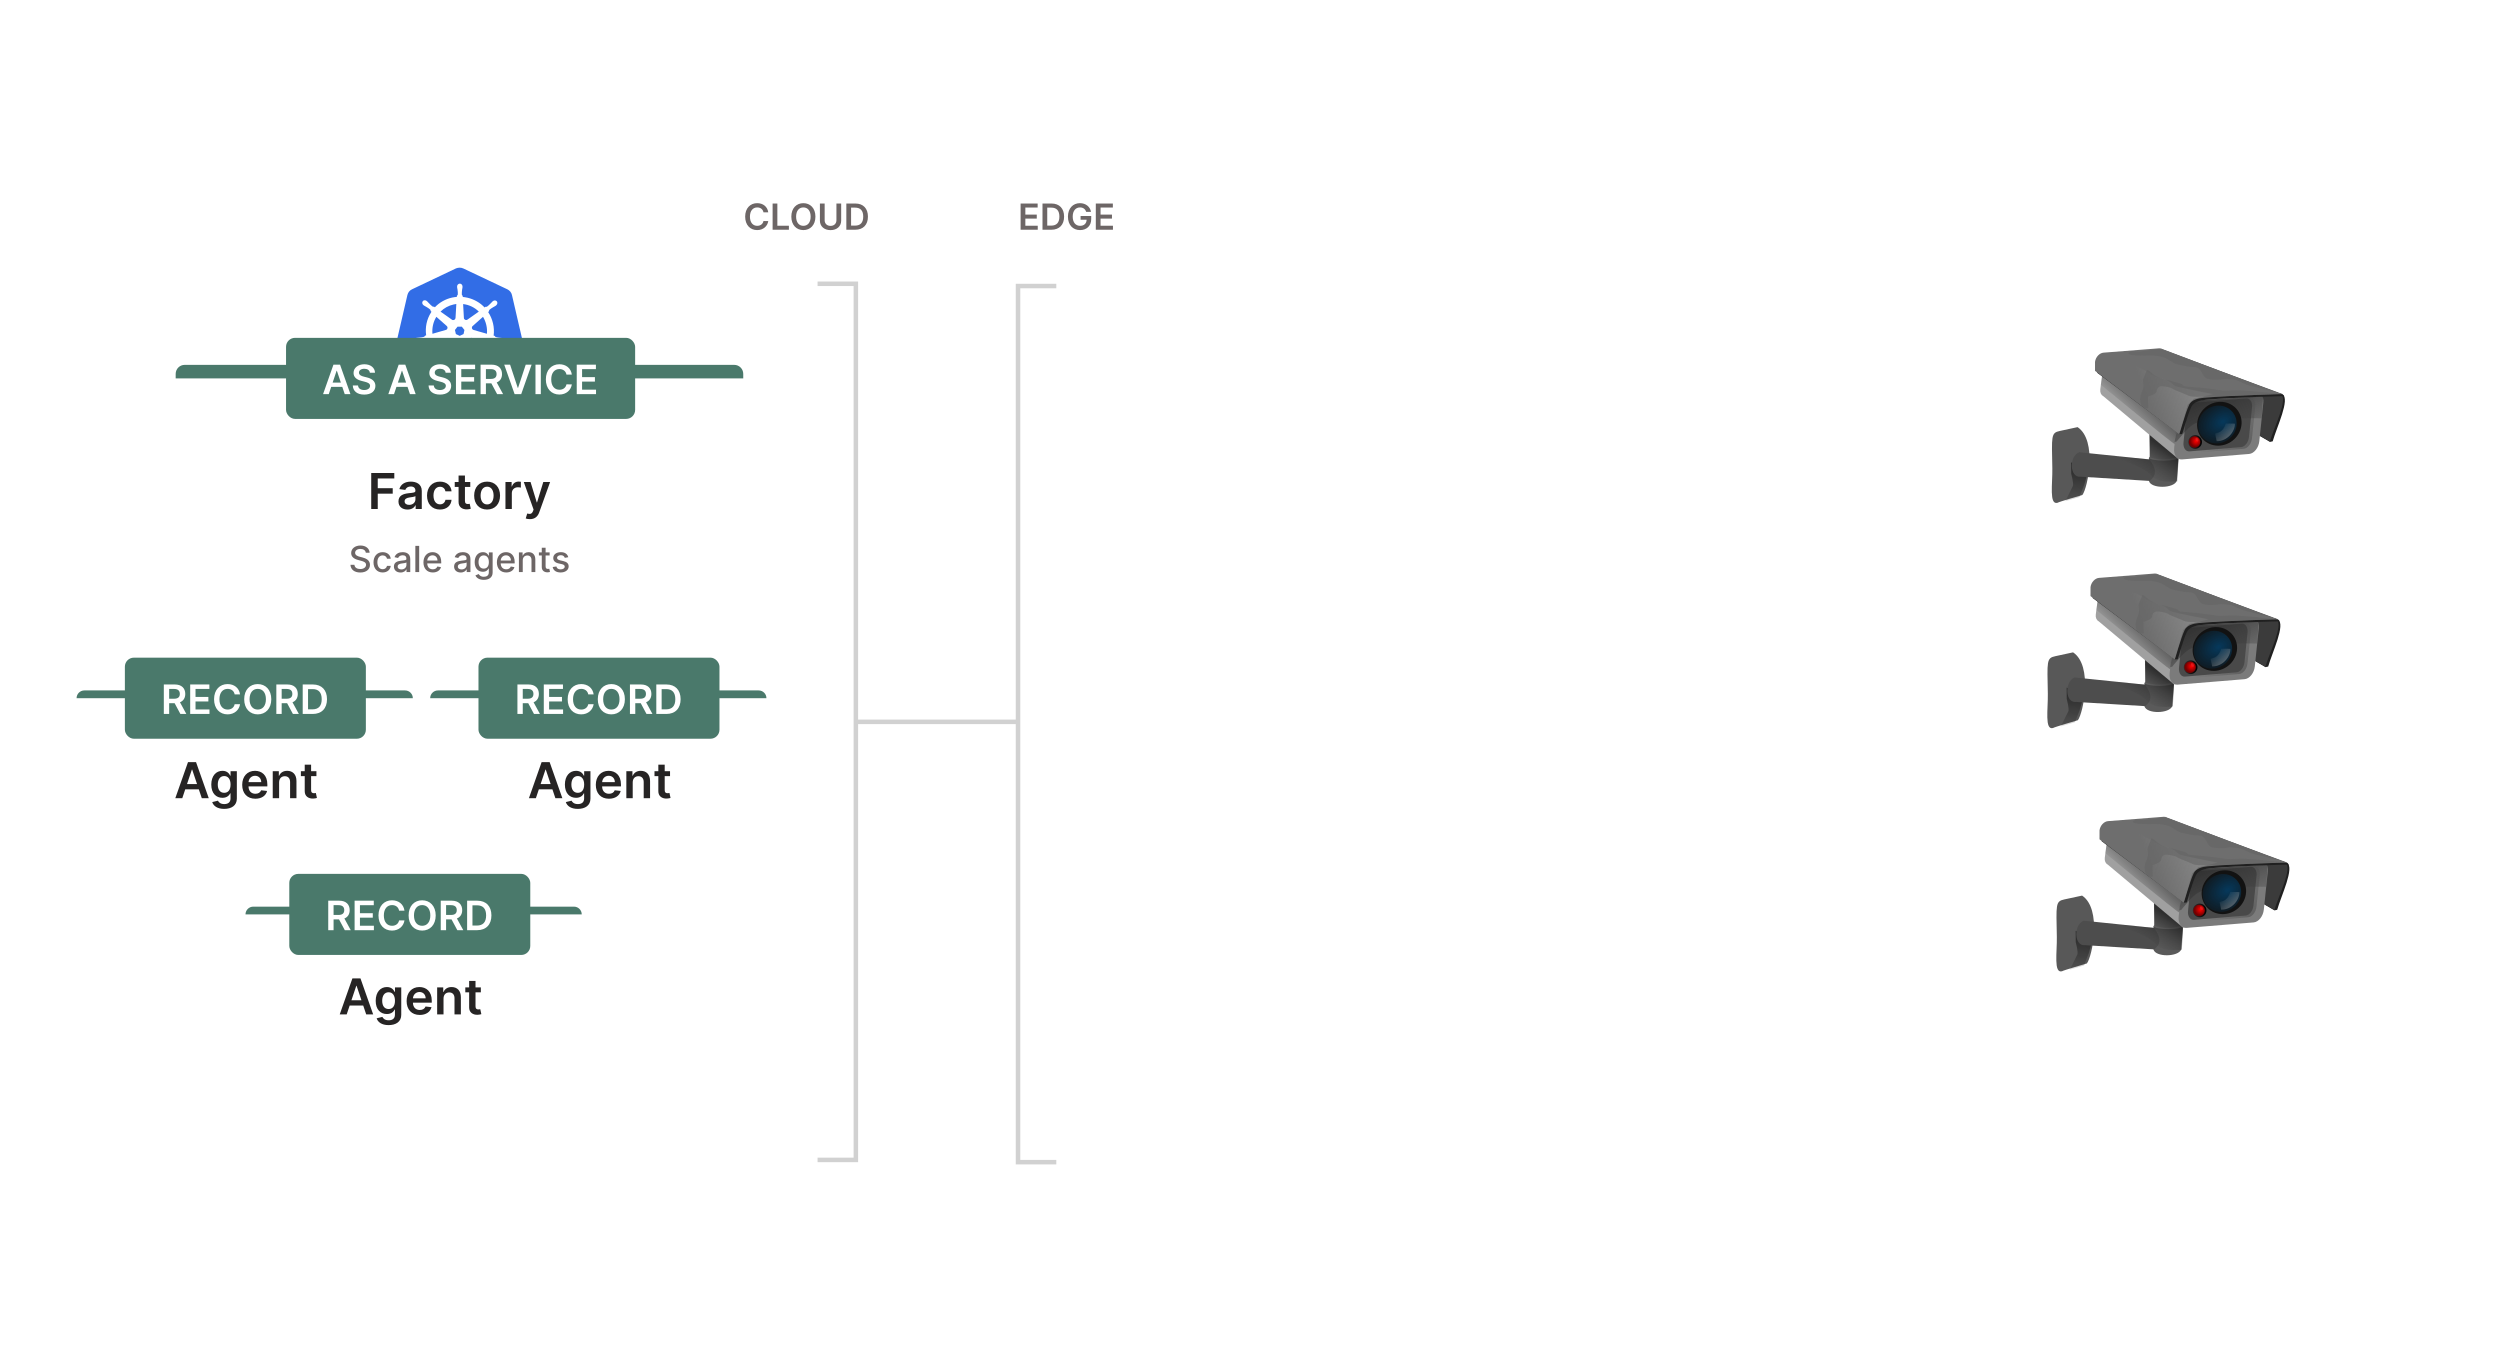 <svg width="1110" height="598" viewBox="0 0 1110 598" fill="none" xmlns="http://www.w3.org/2000/svg">
<path d="M363 515L380 515L380 320.5M363 126L380 126L380 320.5M380 320.5L452 320.5" stroke="#D1D1D1" stroke-width="2"/>
<path d="M469 516L452 516L452 321.5L452 127L469 127" stroke="#D1D1D1" stroke-width="2"/>
<path d="M341.108 94.29C340.75 91.704 338.761 90.204 336.182 90.204C333.142 90.204 330.852 92.421 330.852 96.182C330.852 99.938 333.114 102.159 336.182 102.159C338.949 102.159 340.784 100.369 341.108 98.148L338.983 98.136C338.716 99.5 337.602 100.267 336.21 100.267C334.324 100.267 332.972 98.852 332.972 96.182C332.972 93.557 334.312 92.097 336.216 92.097C337.631 92.097 338.739 92.898 338.983 94.29H341.108ZM343.038 102H350.271V100.233H345.146V90.364H343.038V102ZM362.045 96.182C362.045 92.421 359.75 90.204 356.699 90.204C353.642 90.204 351.352 92.421 351.352 96.182C351.352 99.938 353.642 102.159 356.699 102.159C359.75 102.159 362.045 99.943 362.045 96.182ZM359.926 96.182C359.926 98.829 358.597 100.267 356.699 100.267C354.807 100.267 353.472 98.829 353.472 96.182C353.472 93.534 354.807 92.097 356.699 92.097C358.597 92.097 359.926 93.534 359.926 96.182ZM371.374 90.364V97.79C371.374 99.25 370.357 100.295 368.76 100.295C367.158 100.295 366.146 99.25 366.146 97.79V90.364H364.038V97.966C364.038 100.466 365.913 102.176 368.76 102.176C371.595 102.176 373.482 100.466 373.482 97.966V90.364H371.374ZM379.716 102C383.261 102 385.364 99.807 385.364 96.171C385.364 92.546 383.261 90.364 379.795 90.364H375.773V102H379.716ZM377.881 100.176V92.188H379.676C382.04 92.188 383.273 93.506 383.273 96.171C383.273 98.847 382.04 100.176 379.614 100.176H377.881Z" fill="#6D6666"/>
<path d="M453.148 102H460.761V100.233H455.256V97.057H460.324V95.29H455.256V92.131H460.716V90.364H453.148V102ZM466.81 102C470.355 102 472.457 99.807 472.457 96.171C472.457 92.546 470.355 90.364 466.889 90.364H462.866V102H466.81ZM464.974 100.176V92.188H466.77C469.134 92.188 470.366 93.506 470.366 96.171C470.366 98.847 469.134 100.176 466.707 100.176H464.974ZM482.256 94.079H484.403C484.045 91.796 482.068 90.204 479.494 90.204C476.449 90.204 474.165 92.443 474.165 96.193C474.165 99.875 476.347 102.159 479.557 102.159C482.438 102.159 484.5 100.307 484.5 97.307V95.909H479.778V97.557H482.46C482.426 99.216 481.318 100.267 479.568 100.267C477.619 100.267 476.284 98.807 476.284 96.171C476.284 93.551 477.642 92.097 479.523 92.097C480.926 92.097 481.881 92.847 482.256 94.079ZM486.538 102H494.152V100.233H488.646V97.057H493.714V95.29H488.646V92.131H494.107V90.364H486.538V102Z" fill="#6D6666"/>
<path d="M193.239 174.053C191.845 174.053 190.529 173.437 189.639 172.322L176.09 155.587C175.2 154.471 174.852 153.048 175.2 151.663L180.039 130.773C180.348 129.388 181.277 128.272 182.555 127.656L202.142 118.346C202.761 118.039 203.458 117.885 204.155 117.885C204.852 117.885 205.548 118.039 206.168 118.346L225.755 127.618C227.032 128.234 227.961 129.349 228.271 130.734L233.11 151.624C233.419 153.009 233.11 154.433 232.219 155.548L218.671 172.283C217.781 173.36 216.465 174.014 215.071 174.014L193.239 174.053Z" fill="#326DE6"/>
<path d="M204.117 118.847C204.658 118.847 205.2 118.962 205.704 119.193L225.291 128.465C226.297 128.965 227.071 129.888 227.304 130.965L232.142 151.855C232.413 152.971 232.142 154.125 231.407 155.01L217.858 171.745C217.162 172.63 216.078 173.13 214.955 173.13H193.239C192.117 173.13 191.033 172.63 190.336 171.745L176.788 155.01C176.091 154.125 175.82 152.971 176.052 151.855L180.891 130.965C181.162 129.85 181.897 128.926 182.904 128.465L202.491 119.154C202.994 118.962 203.575 118.847 204.117 118.847ZM204.117 117.039C203.304 117.039 202.491 117.231 201.717 117.577L182.129 126.887C180.581 127.618 179.497 128.965 179.11 130.619L174.271 151.509C173.884 153.163 174.271 154.856 175.355 156.202L188.904 172.937C189.949 174.245 191.536 174.976 193.2 174.976H214.917C216.581 174.976 218.168 174.245 219.213 172.937L232.762 156.202C233.846 154.894 234.233 153.163 233.846 151.509L229.007 130.619C228.62 128.965 227.536 127.618 225.988 126.887L206.478 117.577C205.742 117.231 204.929 117.039 204.117 117.039Z" fill="white"/>
<path d="M223.742 150.201C223.704 150.201 223.704 150.201 223.742 150.201H223.704C223.665 150.201 223.626 150.201 223.626 150.162C223.549 150.162 223.471 150.124 223.394 150.124C223.123 150.085 222.891 150.047 222.658 150.047C222.542 150.047 222.426 150.047 222.271 150.008H222.233C221.42 149.931 220.762 149.854 220.142 149.662C219.871 149.547 219.794 149.393 219.717 149.239C219.717 149.2 219.678 149.2 219.678 149.162L219.175 149.008C219.407 147.238 219.329 145.392 218.904 143.584C218.478 141.775 217.742 140.083 216.736 138.544L217.123 138.198V138.121C217.123 137.928 217.162 137.736 217.317 137.544C217.781 137.12 218.362 136.774 219.058 136.351C219.175 136.274 219.291 136.236 219.407 136.159C219.639 136.043 219.833 135.928 220.065 135.774C220.104 135.735 220.181 135.697 220.258 135.62C220.297 135.582 220.336 135.582 220.336 135.543C220.878 135.081 220.994 134.312 220.607 133.812C220.413 133.543 220.065 133.389 219.717 133.389C219.407 133.389 219.136 133.504 218.865 133.696C218.826 133.735 218.826 133.735 218.788 133.773C218.71 133.812 218.671 133.889 218.594 133.927C218.4 134.12 218.246 134.274 218.091 134.466C218.013 134.543 217.936 134.658 217.82 134.735C217.278 135.312 216.775 135.774 216.271 136.12C216.155 136.197 216.039 136.236 215.923 136.236C215.846 136.236 215.768 136.236 215.691 136.197H215.613L215.149 136.505C214.646 135.966 214.104 135.505 213.562 135.043C211.239 133.235 208.413 132.119 205.471 131.85L205.433 131.35C205.394 131.311 205.394 131.311 205.355 131.273C205.239 131.157 205.084 131.042 205.046 130.773C205.007 130.157 205.084 129.465 205.162 128.695V128.657C205.162 128.541 205.2 128.387 205.239 128.272C205.278 128.041 205.317 127.81 205.355 127.541V127.31V127.195C205.355 126.502 204.813 125.925 204.155 125.925C203.846 125.925 203.536 126.079 203.304 126.31C203.071 126.541 202.955 126.849 202.955 127.195V127.272V127.503C202.955 127.772 202.994 128.003 203.071 128.234C203.11 128.349 203.11 128.464 203.149 128.618V128.657C203.226 129.426 203.342 130.119 203.265 130.734C203.226 131.004 203.071 131.119 202.955 131.234C202.917 131.273 202.917 131.273 202.878 131.311L202.839 131.811C202.142 131.888 201.446 131.965 200.749 132.119C197.768 132.773 195.136 134.274 193.084 136.428L192.697 136.159H192.62C192.542 136.159 192.465 136.197 192.388 136.197C192.271 136.197 192.155 136.159 192.039 136.082C191.536 135.735 191.033 135.235 190.491 134.658C190.413 134.581 190.336 134.466 190.22 134.389C190.065 134.197 189.91 134.043 189.717 133.85C189.678 133.812 189.6 133.773 189.523 133.696C189.484 133.658 189.446 133.658 189.446 133.62C189.213 133.427 188.904 133.312 188.594 133.312C188.246 133.312 187.897 133.466 187.704 133.735C187.317 134.235 187.433 135.005 187.975 135.466C188.013 135.466 188.013 135.505 188.052 135.505C188.129 135.543 188.168 135.62 188.246 135.659C188.478 135.812 188.671 135.928 188.904 136.043C189.02 136.082 189.136 136.159 189.252 136.236C189.949 136.659 190.529 137.005 190.994 137.428C191.188 137.621 191.188 137.813 191.188 138.005V138.082L191.575 138.428C191.497 138.544 191.42 138.621 191.381 138.736C189.446 141.775 188.71 145.353 189.213 148.893L188.71 149.047C188.71 149.085 188.671 149.085 188.671 149.123C188.594 149.277 188.478 149.431 188.246 149.547C187.665 149.739 186.968 149.816 186.155 149.893H186.117C186 149.893 185.846 149.893 185.729 149.931C185.497 149.931 185.265 149.97 184.994 150.008C184.917 150.008 184.839 150.047 184.762 150.047C184.723 150.047 184.684 150.047 184.646 150.085C183.949 150.239 183.523 150.893 183.639 151.509C183.755 152.047 184.258 152.394 184.878 152.394C184.994 152.394 185.071 152.394 185.188 152.355C185.226 152.355 185.265 152.355 185.265 152.317C185.342 152.317 185.42 152.278 185.497 152.278C185.768 152.201 185.962 152.124 186.194 152.009C186.31 151.97 186.426 151.893 186.542 151.855H186.581C187.317 151.586 187.975 151.355 188.594 151.278H188.671C188.904 151.278 189.058 151.393 189.175 151.47C189.213 151.47 189.213 151.509 189.252 151.509L189.794 151.432C190.723 154.279 192.504 156.818 194.865 158.664C195.407 159.088 195.949 159.434 196.529 159.78L196.297 160.28C196.297 160.319 196.336 160.319 196.336 160.357C196.413 160.511 196.491 160.703 196.413 160.973C196.181 161.55 195.833 162.127 195.407 162.781V162.819C195.329 162.935 195.252 163.012 195.175 163.127C195.02 163.319 194.904 163.512 194.749 163.743C194.71 163.781 194.671 163.858 194.633 163.935C194.633 163.973 194.594 164.012 194.594 164.012C194.284 164.666 194.517 165.397 195.097 165.666C195.252 165.743 195.407 165.782 195.562 165.782C196.026 165.782 196.491 165.474 196.723 165.051C196.723 165.012 196.762 164.974 196.762 164.974C196.8 164.897 196.839 164.82 196.878 164.781C196.994 164.512 197.033 164.32 197.11 164.089C197.149 163.973 197.188 163.858 197.226 163.743C197.497 162.973 197.691 162.358 198.039 161.819C198.194 161.588 198.388 161.55 198.542 161.473C198.581 161.473 198.581 161.473 198.62 161.434L198.891 160.934C200.594 161.588 202.452 161.934 204.31 161.934C205.433 161.934 206.594 161.819 207.678 161.55C208.375 161.396 209.033 161.203 209.691 160.973L209.923 161.396C209.962 161.396 209.962 161.396 210 161.434C210.194 161.473 210.349 161.55 210.504 161.781C210.813 162.319 211.046 162.973 211.317 163.704V163.743C211.355 163.858 211.394 163.973 211.433 164.089C211.51 164.32 211.549 164.55 211.665 164.781C211.704 164.858 211.742 164.897 211.781 164.974C211.781 165.012 211.82 165.051 211.82 165.051C212.052 165.512 212.517 165.782 212.981 165.782C213.136 165.782 213.291 165.743 213.446 165.666C213.717 165.512 213.949 165.281 214.026 164.974C214.104 164.666 214.104 164.32 213.949 164.012C213.949 163.973 213.91 163.973 213.91 163.935C213.871 163.858 213.833 163.781 213.794 163.743C213.678 163.512 213.523 163.319 213.368 163.127C213.291 163.012 213.213 162.935 213.136 162.819V162.781C212.71 162.127 212.323 161.55 212.129 160.973C212.052 160.703 212.129 160.549 212.168 160.357C212.168 160.319 212.207 160.319 212.207 160.28L212.013 159.819C214.065 158.626 215.807 156.933 217.123 154.856C217.82 153.779 218.362 152.586 218.749 151.393L219.213 151.47C219.252 151.47 219.252 151.432 219.291 151.432C219.446 151.355 219.562 151.239 219.794 151.239H219.871C220.491 151.316 221.149 151.547 221.884 151.816H221.923C222.039 151.855 222.155 151.932 222.271 151.97C222.504 152.086 222.697 152.163 222.968 152.24C223.046 152.24 223.123 152.278 223.2 152.278C223.239 152.278 223.278 152.278 223.317 152.317C223.433 152.355 223.51 152.355 223.626 152.355C224.207 152.355 224.71 151.97 224.865 151.47C224.865 151.009 224.439 150.393 223.742 150.201ZM205.82 148.316L204.117 149.123L202.413 148.316L201.988 146.507L203.149 145.046H205.046L206.207 146.507L205.82 148.316ZM215.923 144.315C216.233 145.623 216.31 146.931 216.194 148.2L210.271 146.507C209.729 146.354 209.42 145.815 209.536 145.276C209.575 145.122 209.652 144.969 209.768 144.853L214.452 140.66C215.11 141.737 215.613 142.968 215.923 144.315ZM212.594 138.352L207.523 141.929C207.097 142.199 206.517 142.122 206.168 141.699C206.052 141.583 206.013 141.429 205.975 141.275L205.626 135.005C208.297 135.312 210.736 136.505 212.594 138.352ZM201.368 135.197C201.794 135.12 202.181 135.043 202.607 134.966L202.258 141.121C202.22 141.66 201.794 142.122 201.213 142.122C201.058 142.122 200.865 142.083 200.749 142.006L195.6 138.352C197.188 136.774 199.162 135.697 201.368 135.197ZM193.742 140.66L198.349 144.738C198.775 145.084 198.813 145.738 198.465 146.161C198.349 146.315 198.194 146.43 198 146.469L192 148.2C191.768 145.584 192.349 142.93 193.742 140.66ZM192.697 151.086L198.852 150.047C199.355 150.008 199.82 150.355 199.936 150.855C199.975 151.086 199.975 151.278 199.897 151.47L197.536 157.126C195.368 155.741 193.626 153.625 192.697 151.086ZM206.826 158.741C205.936 158.934 205.046 159.049 204.117 159.049C202.762 159.049 201.446 158.818 200.207 158.434L203.265 152.932C203.575 152.586 204.078 152.432 204.504 152.663C204.697 152.778 204.852 152.932 204.968 153.086L207.949 158.434C207.6 158.549 207.213 158.626 206.826 158.741ZM214.375 153.394C213.407 154.933 212.129 156.164 210.658 157.126L208.22 151.316C208.104 150.855 208.297 150.355 208.762 150.124C208.917 150.047 209.11 150.008 209.304 150.008L215.497 151.047C215.265 151.893 214.878 152.663 214.375 153.394Z" fill="white"/>
<g filter="url(#filter0_dd_1066_14676)">
<rect x="78" y="162" width="252" height="120" rx="4" fill="white"/>
</g>
<path d="M78 166C78 163.791 79.791 162 82 162H326C328.209 162 330 163.791 330 166V168H78V166Z" fill="#4A796B"/>
<path d="M164.822 226H167.721V219.203H174.369V216.773H167.721V212.43H175.072V210H164.822V226ZM180.934 226.242C182.816 226.242 183.941 225.359 184.457 224.352H184.551V226H187.27V217.969C187.27 214.797 184.684 213.844 182.395 213.844C179.871 213.844 177.934 214.969 177.309 217.156L179.949 217.531C180.23 216.711 181.027 216.008 182.41 216.008C183.723 216.008 184.441 216.68 184.441 217.859V217.906C184.441 218.719 183.59 218.758 181.473 218.984C179.145 219.234 176.918 219.93 176.918 222.633C176.918 224.992 178.645 226.242 180.934 226.242ZM181.668 224.164C180.488 224.164 179.645 223.625 179.645 222.586C179.645 221.5 180.59 221.047 181.855 220.867C182.598 220.766 184.082 220.578 184.449 220.281V221.695C184.449 223.031 183.371 224.164 181.668 224.164ZM195.348 226.234C198.363 226.234 200.285 224.445 200.488 221.898H197.785C197.543 223.188 196.613 223.93 195.371 223.93C193.605 223.93 192.465 222.453 192.465 220C192.465 217.578 193.629 216.125 195.371 216.125C196.73 216.125 197.566 217 197.785 218.156H200.488C200.293 215.555 198.262 213.844 195.332 213.844C191.816 213.844 189.598 216.383 189.598 220.047C189.598 223.68 191.762 226.234 195.348 226.234ZM208.803 214H206.436V211.125H203.607V214H201.904V216.187H203.607V222.859C203.592 225.117 205.232 226.227 207.357 226.164C208.162 226.141 208.717 225.984 209.021 225.883L208.545 223.672C208.389 223.711 208.068 223.781 207.717 223.781C207.006 223.781 206.436 223.531 206.436 222.391V216.187H208.803V214ZM216.273 226.234C219.789 226.234 222.023 223.758 222.023 220.047C222.023 216.328 219.789 213.844 216.273 213.844C212.758 213.844 210.523 216.328 210.523 220.047C210.523 223.758 212.758 226.234 216.273 226.234ZM216.289 223.969C214.344 223.969 213.391 222.234 213.391 220.039C213.391 217.844 214.344 216.086 216.289 216.086C218.203 216.086 219.156 217.844 219.156 220.039C219.156 222.234 218.203 223.969 216.289 223.969ZM224.424 226H227.252V218.945C227.252 217.422 228.4 216.344 229.955 216.344C230.432 216.344 231.025 216.43 231.268 216.508V213.906C231.01 213.859 230.564 213.828 230.252 213.828C228.877 213.828 227.729 214.609 227.291 216H227.166V214H224.424V226ZM235.27 230.5C237.473 230.5 238.746 229.367 239.426 227.453L244.246 214.016L241.223 214L238.449 223.062H238.324L235.559 214H232.559L236.91 226.25L236.668 226.898C236.145 228.266 235.316 228.359 234.082 228L233.426 230.203C233.809 230.359 234.496 230.5 235.27 230.5Z" fill="#262424"/>
<path d="M162.414 245.42H164.107C164.056 243.557 162.408 242.205 160.045 242.205C157.71 242.205 155.92 243.54 155.92 245.545C155.92 247.165 157.079 248.114 158.948 248.619L160.323 248.994C161.567 249.324 162.528 249.733 162.528 250.767C162.528 251.903 161.442 252.653 159.948 252.653C158.596 252.653 157.471 252.051 157.369 250.784H155.607C155.721 252.892 157.352 254.193 159.96 254.193C162.692 254.193 164.266 252.756 164.266 250.784C164.266 248.688 162.397 247.875 160.92 247.511L159.783 247.216C158.874 246.983 157.664 246.557 157.67 245.443C157.67 244.455 158.573 243.722 160.005 243.722C161.34 243.722 162.289 244.347 162.414 245.42ZM169.904 254.176C171.967 254.176 173.302 252.938 173.489 251.239H171.836C171.62 252.182 170.887 252.739 169.915 252.739C168.478 252.739 167.552 251.54 167.552 249.636C167.552 247.767 168.495 246.591 169.915 246.591C170.995 246.591 171.654 247.273 171.836 248.091H173.489C173.308 246.33 171.87 245.159 169.887 245.159C167.427 245.159 165.836 247.011 165.836 249.676C165.836 252.307 167.37 254.176 169.904 254.176ZM177.846 254.193C179.289 254.193 180.102 253.46 180.425 252.807H180.494V254H182.153V248.205C182.153 245.665 180.153 245.159 178.766 245.159C177.187 245.159 175.732 245.795 175.164 247.386L176.761 247.75C177.011 247.131 177.647 246.534 178.789 246.534C179.886 246.534 180.448 247.108 180.448 248.097V248.136C180.448 248.756 179.812 248.744 178.244 248.926C176.59 249.119 174.897 249.551 174.897 251.534C174.897 253.25 176.187 254.193 177.846 254.193ZM178.215 252.83C177.255 252.83 176.562 252.398 176.562 251.557C176.562 250.648 177.369 250.324 178.352 250.193C178.903 250.119 180.21 249.972 180.454 249.727V250.852C180.454 251.886 179.63 252.83 178.215 252.83ZM186.114 242.364H184.415V254H186.114V242.364ZM192.161 254.176C194.065 254.176 195.411 253.239 195.798 251.818L194.19 251.528C193.883 252.352 193.144 252.773 192.178 252.773C190.724 252.773 189.746 251.83 189.701 250.148H195.906V249.545C195.906 246.392 194.019 245.159 192.042 245.159C189.61 245.159 188.008 247.011 188.008 249.693C188.008 252.403 189.587 254.176 192.161 254.176ZM189.707 248.875C189.775 247.636 190.673 246.562 192.053 246.562C193.371 246.562 194.235 247.54 194.241 248.875H189.707ZM204.565 254.193C206.008 254.193 206.82 253.46 207.144 252.807H207.212V254H208.871V248.205C208.871 245.665 206.871 245.159 205.485 245.159C203.906 245.159 202.451 245.795 201.883 247.386L203.479 247.75C203.729 247.131 204.366 246.534 205.508 246.534C206.604 246.534 207.167 247.108 207.167 248.097V248.136C207.167 248.756 206.531 248.744 204.962 248.926C203.309 249.119 201.616 249.551 201.616 251.534C201.616 253.25 202.906 254.193 204.565 254.193ZM204.934 252.83C203.974 252.83 203.281 252.398 203.281 251.557C203.281 250.648 204.087 250.324 205.07 250.193C205.621 250.119 206.928 249.972 207.173 249.727V250.852C207.173 251.886 206.349 252.83 204.934 252.83ZM214.793 257.455C217.015 257.455 218.731 256.438 218.731 254.193V245.273H217.066V246.688H216.941C216.64 246.148 216.038 245.159 214.413 245.159C212.305 245.159 210.754 246.824 210.754 249.602C210.754 252.386 212.339 253.869 214.401 253.869C216.004 253.869 216.623 252.966 216.93 252.409H217.038V254.125C217.038 255.494 216.1 256.085 214.81 256.085C213.396 256.085 212.844 255.375 212.543 254.875L211.083 255.477C211.543 256.545 212.708 257.455 214.793 257.455ZM214.776 252.46C213.259 252.46 212.469 251.295 212.469 249.58C212.469 247.903 213.242 246.602 214.776 246.602C216.259 246.602 217.055 247.812 217.055 249.58C217.055 251.381 216.242 252.46 214.776 252.46ZM224.771 254.176C226.674 254.176 228.021 253.239 228.407 251.818L226.799 251.528C226.492 252.352 225.754 252.773 224.788 252.773C223.333 252.773 222.356 251.83 222.31 250.148H228.515V249.545C228.515 246.392 226.629 245.159 224.651 245.159C222.219 245.159 220.617 247.011 220.617 249.693C220.617 252.403 222.197 254.176 224.771 254.176ZM222.316 248.875C222.384 247.636 223.282 246.562 224.663 246.562C225.981 246.562 226.844 247.54 226.85 248.875H222.316ZM232.099 248.818C232.099 247.426 232.951 246.631 234.133 246.631C235.286 246.631 235.985 247.386 235.985 248.653V254H237.684V248.449C237.684 246.29 236.496 245.159 234.712 245.159C233.4 245.159 232.542 245.767 232.138 246.693H232.031V245.273H230.4V254H232.099V248.818ZM244.036 245.273H242.246V243.182H240.548V245.273H239.269V246.636H240.548V251.79C240.542 253.375 241.752 254.142 243.093 254.114C243.633 254.108 243.996 254.006 244.195 253.932L243.888 252.528C243.775 252.551 243.565 252.602 243.292 252.602C242.741 252.602 242.246 252.42 242.246 251.438V246.636H244.036V245.273ZM252.315 247.403C251.962 246.045 250.9 245.159 249.013 245.159C247.042 245.159 245.644 246.199 245.644 247.744C245.644 248.983 246.394 249.807 248.031 250.17L249.508 250.494C250.349 250.682 250.741 251.057 250.741 251.602C250.741 252.278 250.019 252.807 248.906 252.807C247.888 252.807 247.235 252.369 247.031 251.511L245.388 251.761C245.673 253.307 246.957 254.176 248.917 254.176C251.025 254.176 252.485 253.057 252.485 251.477C252.485 250.244 251.701 249.483 250.099 249.114L248.712 248.795C247.752 248.568 247.337 248.244 247.343 247.653C247.337 246.983 248.065 246.506 249.031 246.506C250.087 246.506 250.576 247.091 250.775 247.676L252.315 247.403Z" fill="#6D6666"/>
<rect x="127" y="150" width="155" height="36" rx="4" fill="#4A796B"/>
<path d="M145.972 175L147.053 171.772H151.974L153.061 175H155.592L150.977 161.909H148.05L143.441 175H145.972ZM147.692 169.867L149.462 164.594H149.565L151.335 169.867H147.692ZM164.22 165.508H166.502C166.457 163.296 164.572 161.73 161.785 161.73C159.036 161.73 156.971 163.277 156.978 165.591C156.978 167.47 158.314 168.55 160.468 169.107L161.957 169.49C163.37 169.848 164.303 170.289 164.309 171.305C164.303 172.424 163.242 173.172 161.695 173.172C160.212 173.172 159.062 172.507 158.966 171.133H156.633C156.729 173.734 158.665 175.198 161.714 175.198C164.853 175.198 166.675 173.632 166.681 171.325C166.675 169.055 164.802 168.02 162.833 167.553L161.606 167.246C160.532 166.991 159.368 166.537 159.381 165.444C159.388 164.46 160.27 163.737 161.753 163.737C163.165 163.737 164.099 164.396 164.22 165.508ZM174.941 175L176.021 171.772H180.943L182.03 175H184.561L179.946 161.909H177.018L172.41 175H174.941ZM176.661 169.867L178.431 164.594H178.533L180.304 169.867H176.661ZM197.865 165.508H200.146C200.102 163.296 198.216 161.73 195.429 161.73C192.681 161.73 190.616 163.277 190.622 165.591C190.622 167.47 191.958 168.55 194.112 169.107L195.602 169.49C197.014 169.848 197.948 170.289 197.954 171.305C197.948 172.424 196.887 173.172 195.34 173.172C193.857 173.172 192.706 172.507 192.61 171.133H190.277C190.373 173.734 192.31 175.198 195.359 175.198C198.497 175.198 200.319 173.632 200.325 171.325C200.319 169.055 198.446 168.02 196.477 167.553L195.25 167.246C194.176 166.991 193.013 166.537 193.026 165.444C193.032 164.46 193.914 163.737 195.397 163.737C196.81 163.737 197.743 164.396 197.865 165.508ZM202.44 175H211.005V173.012H204.811V169.439H210.513V167.451H204.811V163.897H210.954V161.909H202.44V175ZM213.373 175H215.745V170.206H218.161L220.73 175H223.377L220.545 169.81C222.086 169.19 222.897 167.873 222.897 166.096C222.897 163.597 221.287 161.909 218.282 161.909H213.373V175ZM215.745 168.237V163.891H217.918C219.689 163.891 220.481 164.702 220.481 166.096C220.481 167.489 219.689 168.237 217.931 168.237H215.745ZM226.48 161.909H223.879L228.487 175H231.415L236.03 161.909H233.422L230.021 172.213H229.887L226.48 161.909ZM240.126 161.909H237.754V175H240.126V161.909ZM253.899 166.326C253.496 163.418 251.259 161.73 248.357 161.73C244.937 161.73 242.361 164.223 242.361 168.455C242.361 172.68 244.905 175.179 248.357 175.179C251.47 175.179 253.534 173.165 253.899 170.666L251.508 170.653C251.208 172.188 249.955 173.05 248.389 173.05C246.267 173.05 244.745 171.459 244.745 168.455C244.745 165.501 246.254 163.859 248.395 163.859C249.987 163.859 251.233 164.76 251.508 166.326H253.899ZM256.07 175H264.636V173.012H258.442V169.439H264.144V167.451H258.442V163.897H264.585V161.909H256.07V175Z" fill="white"/>
<path d="M922.444 189.643L914.601 191.336C910.58 192.167 910.959 193.512 911.236 208.002C911.366 214.83 909.746 224.273 913.531 223.244C913.888 222.887 924.583 219.768 924.583 219.768C926.942 216.69 931.338 195.566 922.444 189.643Z" fill="#585858"/>
<path d="M967.23 203.124L966.517 213.462C965.274 216.953 955.033 217.084 954.128 213.551C954.228 210.105 954.236 206.659 954.218 203.213L967.23 203.124Z" fill="#5A5A5A"/>
<path d="M919.622 205.293V210.311C919.622 210.311 920.803 214.739 920.36 215.773C919.917 216.806 916.965 222.562 916.965 222.562L923.312 220.643L925.378 215.33L927.149 209.278L919.622 205.293Z" fill="url(#paint0_linear_1066_14676)"/>
<path d="M923.781 211.657L954.44 213.529C957.337 211.389 957.804 208.387 954.351 203.992L923.157 200.784C918.568 202.537 918.811 212.222 923.781 211.657Z" fill="#4D4D4D"/>
<path d="M960.768 204.527C957.175 204.527 954.262 203.948 954.262 203.235C954.262 202.521 957.175 201.942 960.768 201.942C964.361 201.942 967.274 202.521 967.274 203.235C967.274 203.948 964.361 204.527 960.768 204.527Z" fill="#818181"/>
<path d="M966.918 202.656L966.74 190.089L954.44 180.73L954.53 203.101C957.168 203.758 961.943 204.928 966.918 202.656H966.918Z" fill="#737373"/>
<path d="M1013.41 175.027C1016.93 177.26 1010.87 189.58 1009.08 195.943L1007.87 196.215L953.936 164.579L958.007 158.602L1013.41 175.027Z" fill="#202020"/>
<path opacity="0.668" d="M931.562 201.672C944.151 204.185 953.024 207.96 956.082 212.133C959.567 214.237 962.819 213.907 966.742 213.732L967.275 203.538L965.01 194.809L954.219 186.351C954.219 186.351 954.6 202.472 954.4 202.805C953.917 203.279 954.047 203.903 954.047 203.903C951.575 203.79 937.085 202.224 931.562 201.672H931.562Z" fill="url(#paint1_linear_1066_14676)"/>
<path d="M1012.73 174.939C1016.02 177.437 1009.64 189.649 1007.84 196.012L952.704 164.648L959.66 154.974L1012.73 174.939Z" fill="#3B3B3B"/>
<path d="M959.702 156.507C960.155 156.498 960.57 156.611 960.917 156.82C960.919 156.821 960.92 156.824 960.922 156.825C961.865 157.222 1002.91 174.523 1003.53 174.488L967.311 203.914L933.804 175.85C933.802 175.849 933.801 175.847 933.799 175.846C932.879 175.365 932.349 174.237 932.526 172.865L933.941 161.931C934.188 160.018 935.707 158.377 937.351 158.248L959.553 156.515C959.604 156.511 959.652 156.508 959.702 156.507Z" fill="#A0A0A0"/>
<path d="M971.64 176.288L1001.48 173.856C1003.68 173.676 1005.22 175.931 1004.91 178.892L1003.14 195.872C1002.83 198.833 1000.8 201.378 998.594 201.558L968.753 203.99C966.55 204.17 965.015 201.915 965.323 198.955L967.093 181.974C967.401 179.014 969.437 176.468 971.64 176.288Z" fill="#7B7B7B"/>
<path d="M974.082 178.578L998.515 176.587C1000.32 176.439 1001.58 178.285 1001.32 180.71L999.875 194.612C999.622 197.037 997.955 199.121 996.151 199.268L971.719 201.259C969.915 201.406 968.658 199.56 968.91 197.136L970.359 183.234C970.612 180.809 972.279 178.725 974.082 178.578Z" fill="url(#paint2_linear_1066_14676)"/>
<path d="M974.33 178.769L997.274 176.869C998.968 176.728 1000.15 178.49 999.912 180.803L998.551 194.069C998.314 196.382 996.749 198.371 995.055 198.511L972.111 200.412C970.417 200.552 969.236 198.791 969.474 196.477L970.834 183.211C971.071 180.898 972.637 178.909 974.33 178.769Z" fill="#494949"/>
<path d="M1004.19 185.748C1004.19 185.748 986.24 185.247 977.534 187.075C976.186 187.358 974.85 187.833 973.671 188.546C971.033 190.143 966.475 196.009 966.475 196.009L965.509 196.275L969.007 178.152L1004.85 175.887L1004.19 185.748Z" fill="url(#paint3_linear_1066_14676)"/>
<path d="M959.776 155.515C960.279 155.505 960.74 155.63 961.126 155.863C961.126 155.865 961.126 155.866 961.135 155.868C962.071 156.263 1003.57 171.639 1012.82 174.957C1013.93 175.354 1014.12 175.884 1014.2 175.879C1014.2 175.879 992.163 176.35 979.242 177.514C976.948 177.721 974.008 178.432 973.014 180.511C971.041 184.638 969.061 192.86 968.815 192.715L967.598 192.766L931.159 165.529L931.169 161.539C931.443 159.415 933.131 157.592 934.956 157.449L959.615 155.525C959.673 155.52 959.725 155.516 959.781 155.515L959.776 155.515Z" fill="#202020"/>
<g filter="url(#filter1_f_1066_14676)">
<path d="M965.543 197.141C964.543 196.942 932.761 170.823 932.761 170.823L933.96 163.827L967.675 181.417L965.543 197.141Z" fill="url(#paint4_linear_1066_14676)"/>
</g>
<path d="M958.8 154.642C959.304 154.632 959.764 154.758 960.15 154.99C960.15 154.992 960.15 154.994 960.16 154.996C961.207 155.438 1012.91 175.024 1013.6 174.986C1013.6 174.986 991.187 175.477 978.266 176.641C975.972 176.848 973.032 177.56 972.038 179.638C970.065 183.766 967.761 192.965 967.514 192.82L930.184 164.656L930.193 160.667C930.467 158.542 932.155 156.719 933.981 156.577L958.64 154.652C958.697 154.648 958.749 154.644 958.805 154.643L958.8 154.642Z" fill="#6E6E6E"/>
<path d="M984.865 197.874C979.419 197.874 975.243 193.519 975.537 188.146C975.831 182.774 980.485 178.418 985.931 178.418C991.377 178.418 995.554 182.774 995.259 188.146C994.965 193.519 990.311 197.874 984.865 197.874Z" fill="#121212"/>
<path opacity="0.668" d="M984.071 196.895C979.36 196.895 975.747 193.127 976.002 188.48C976.256 183.832 980.282 180.064 984.993 180.064C989.705 180.064 993.317 183.832 993.063 188.48C992.808 193.127 988.782 196.895 984.071 196.895Z" fill="url(#paint5_radial_1066_14676)"/>
<path d="M974.632 199.283C972.951 199.283 971.588 197.92 971.588 196.239C971.588 194.558 972.951 193.195 974.632 193.195C976.313 193.195 977.676 194.558 977.676 196.239C977.676 197.92 976.313 199.283 974.632 199.283Z" fill="url(#paint6_linear_1066_14676)"/>
<path d="M974.399 198.783C972.994 198.783 971.854 197.644 971.854 196.239C971.854 194.834 972.994 193.695 974.399 193.695C975.804 193.695 976.943 194.834 976.943 196.239C976.943 197.644 975.804 198.783 974.399 198.783Z" fill="url(#paint7_radial_1066_14676)"/>
<path d="M975.902 195.998C975.619 196.153 975.197 195.925 974.959 195.489C974.72 195.053 974.756 194.574 975.038 194.42C975.321 194.265 975.743 194.493 975.982 194.929C976.22 195.365 976.184 195.844 975.902 195.998Z" fill="#FF3636" fill-opacity="0.429"/>
<path opacity="0.668" d="M984.199 195.885L983.492 192.492C985.227 192.005 986.999 191.771 988.251 188.064C988.251 188.064 992.35 187.969 992.302 188.158C992.365 191.67 988.867 195.977 984.199 195.885Z" fill="url(#paint8_linear_1066_14676)"/>
<path d="M982.584 174.988C982.584 174.988 967.346 172.066 965.885 171.44C964.424 170.814 964.149 169.172 960.101 168.151C956.023 167.122 952.949 164.811 952.949 164.811L947.098 161.838L937.287 156.411L932.487 157.246C932.487 157.246 930.399 158.081 930.399 159.124C930.399 160.168 929.773 164.134 929.773 164.134L967.555 192.731L971.312 179.789L974.026 177.076L982.584 174.988Z" fill="url(#paint9_linear_1066_14676)"/>
<path d="M1012.91 174.739L959.917 155.109L958.305 154.914L949.584 156.142L946.78 155.847C946.78 155.847 943.385 156.732 945.894 157.47C948.404 158.208 955.489 157.765 956.817 157.913C958.145 158.061 960.802 158.503 961.983 159.241C963.164 159.979 964.64 160.865 965.378 161.308C966.116 161.751 969.658 162.489 971.577 162.784C973.496 163.079 975.415 162.636 976.596 163.965C977.776 165.293 978.367 167.507 979.843 168.097C981.319 168.688 984.418 168.688 985.894 168.54C987.37 168.393 988.108 168.097 988.699 168.245C989.289 168.393 991.503 168.393 992.684 168.688C993.865 168.983 996.226 170.607 999.916 171.492C1003.61 172.378 1012.91 174.739 1012.91 174.739Z" fill="#656565" fill-opacity="0.579"/>
<path d="M984.271 176.068H978.219C978.219 176.068 973.348 176.511 971.577 175.625C969.806 174.74 965.082 173.116 964.492 172.526C963.902 171.935 960.064 171.345 959.326 171.493C958.588 171.64 957.702 172.231 957.555 173.707C957.407 175.183 953.717 176.068 953.717 176.068C953.717 176.068 953.717 180.201 953.865 180.939C954.012 181.677 950.913 181.677 950.322 178.577C949.732 175.478 951.503 173.411 951.651 172.083C951.798 170.755 951.503 169.721 951.503 168.836C951.503 167.95 952.979 165.293 953.127 164.408C953.274 163.522 955.341 165.588 956.226 166.326C957.112 167.064 959.916 168.245 961.54 168.54C963.164 168.836 964.344 169.279 967.592 170.164C970.839 171.05 967.444 171.493 972.905 171.788C978.367 172.083 985.451 173.264 986.927 173.411C988.403 173.559 989.879 173.264 993.569 173.264C997.259 173.264 1013.05 174.887 1013.05 174.887L984.271 176.068Z" fill="#656565" fill-opacity="0.579"/>
<path d="M924.444 397.643L916.601 399.336C912.58 400.167 912.959 401.512 913.236 416.002C913.366 422.83 911.746 432.273 915.531 431.244C915.888 430.887 926.583 427.768 926.583 427.768C928.942 424.69 933.338 403.566 924.444 397.643Z" fill="#585858"/>
<path d="M969.23 411.124L968.517 421.462C967.274 424.953 957.033 425.084 956.128 421.551C956.228 418.105 956.236 414.659 956.218 411.213L969.23 411.124Z" fill="#5A5A5A"/>
<path d="M921.622 413.293V418.311C921.622 418.311 922.803 422.739 922.36 423.773C921.917 424.806 918.965 430.562 918.965 430.562L925.312 428.643L927.378 423.33L929.149 417.278L921.622 413.293Z" fill="url(#paint10_linear_1066_14676)"/>
<path d="M925.781 419.657L956.44 421.529C959.337 419.389 959.804 416.387 956.351 411.992L925.157 408.784C920.568 410.537 920.811 420.222 925.781 419.657Z" fill="#4D4D4D"/>
<path d="M962.768 412.527C959.175 412.527 956.262 411.948 956.262 411.235C956.262 410.521 959.175 409.942 962.768 409.942C966.361 409.942 969.274 410.521 969.274 411.235C969.274 411.948 966.361 412.527 962.768 412.527Z" fill="#818181"/>
<path d="M968.918 410.656L968.74 398.089L956.44 388.73L956.53 411.101C959.168 411.758 963.943 412.928 968.918 410.656H968.918Z" fill="#737373"/>
<path d="M1015.41 383.027C1018.93 385.26 1012.87 397.58 1011.08 403.943L1009.87 404.215L955.936 372.579L960.007 366.602L1015.41 383.027Z" fill="#202020"/>
<path opacity="0.668" d="M933.562 409.672C946.151 412.185 955.024 415.96 958.082 420.133C961.567 422.237 964.819 421.907 968.742 421.732L969.275 411.538L967.01 402.809L956.219 394.351C956.219 394.351 956.6 410.472 956.4 410.805C955.917 411.279 956.047 411.903 956.047 411.903C953.575 411.79 939.085 410.224 933.562 409.672H933.562Z" fill="url(#paint11_linear_1066_14676)"/>
<path d="M1014.73 382.939C1018.02 385.437 1011.64 397.649 1009.84 404.012L954.704 372.648L961.66 362.974L1014.73 382.939Z" fill="#3B3B3B"/>
<path d="M961.702 364.507C962.155 364.498 962.57 364.611 962.917 364.82C962.919 364.821 962.92 364.824 962.922 364.825C963.865 365.222 1004.91 382.523 1005.53 382.488L969.311 411.914L935.804 383.85C935.802 383.849 935.801 383.847 935.799 383.846C934.879 383.365 934.349 382.237 934.526 380.865L935.941 369.931C936.188 368.018 937.707 366.377 939.351 366.248L961.553 364.515C961.604 364.511 961.652 364.508 961.702 364.507Z" fill="#A0A0A0"/>
<path d="M973.64 384.288L1003.48 381.856C1005.68 381.676 1007.22 383.931 1006.91 386.892L1005.14 403.872C1004.83 406.833 1002.8 409.378 1000.59 409.558L970.753 411.99C968.55 412.17 967.015 409.915 967.323 406.955L969.093 389.974C969.401 387.014 971.437 384.468 973.64 384.288Z" fill="#7B7B7B"/>
<path d="M976.082 386.578L1000.51 384.587C1002.32 384.439 1003.58 386.285 1003.32 388.71L1001.87 402.612C1001.62 405.037 999.955 407.121 998.151 407.268L973.719 409.259C971.915 409.406 970.658 407.56 970.91 405.136L972.359 391.234C972.612 388.809 974.279 386.725 976.082 386.578Z" fill="url(#paint12_linear_1066_14676)"/>
<path d="M976.33 386.769L999.274 384.869C1000.97 384.728 1002.15 386.49 1001.91 388.803L1000.55 402.069C1000.31 404.382 998.749 406.371 997.055 406.511L974.111 408.412C972.417 408.552 971.236 406.791 971.474 404.477L972.834 391.211C973.071 388.898 974.637 386.909 976.33 386.769Z" fill="#494949"/>
<path d="M1006.19 393.748C1006.19 393.748 988.24 393.247 979.534 395.075C978.186 395.358 976.85 395.833 975.671 396.546C973.033 398.143 968.475 404.009 968.475 404.009L967.509 404.275L971.007 386.152L1006.85 383.887L1006.19 393.748Z" fill="url(#paint13_linear_1066_14676)"/>
<path d="M961.776 363.515C962.279 363.505 962.74 363.63 963.126 363.863C963.126 363.865 963.126 363.866 963.135 363.868C964.071 364.263 1005.57 379.639 1014.82 382.957C1015.93 383.354 1016.12 383.884 1016.2 383.879C1016.2 383.879 994.163 384.35 981.242 385.514C978.948 385.721 976.008 386.432 975.014 388.511C973.041 392.638 971.061 400.86 970.815 400.715L969.598 400.766L933.159 373.529L933.169 369.539C933.443 367.415 935.131 365.592 936.956 365.449L961.615 363.525C961.673 363.52 961.725 363.516 961.781 363.515L961.776 363.515Z" fill="#202020"/>
<g filter="url(#filter2_f_1066_14676)">
<path d="M967.543 405.141C966.543 404.942 934.761 378.823 934.761 378.823L935.96 371.827L969.675 389.417L967.543 405.141Z" fill="url(#paint14_linear_1066_14676)"/>
</g>
<path d="M960.8 362.642C961.304 362.632 961.764 362.758 962.15 362.99C962.15 362.992 962.15 362.994 962.16 362.996C963.207 363.438 1014.91 383.024 1015.6 382.986C1015.6 382.986 993.187 383.477 980.266 384.641C977.972 384.848 975.032 385.56 974.038 387.638C972.065 391.766 969.761 400.965 969.514 400.82L932.184 372.656L932.193 368.667C932.467 366.542 934.155 364.719 935.981 364.577L960.64 362.652C960.697 362.648 960.749 362.644 960.805 362.643L960.8 362.642Z" fill="#6E6E6E"/>
<path d="M986.865 405.874C981.419 405.874 977.243 401.519 977.537 396.146C977.831 390.774 982.485 386.418 987.931 386.418C993.377 386.418 997.554 390.774 997.259 396.146C996.965 401.519 992.311 405.874 986.865 405.874Z" fill="#121212"/>
<path opacity="0.668" d="M986.071 404.895C981.36 404.895 977.747 401.127 978.002 396.48C978.256 391.832 982.282 388.064 986.993 388.064C991.705 388.064 995.317 391.832 995.063 396.48C994.808 401.127 990.782 404.895 986.071 404.895Z" fill="url(#paint15_radial_1066_14676)"/>
<path d="M976.632 407.283C974.951 407.283 973.588 405.92 973.588 404.239C973.588 402.558 974.951 401.195 976.632 401.195C978.313 401.195 979.676 402.558 979.676 404.239C979.676 405.92 978.313 407.283 976.632 407.283Z" fill="url(#paint16_linear_1066_14676)"/>
<path d="M976.399 406.783C974.994 406.783 973.854 405.644 973.854 404.239C973.854 402.834 974.994 401.695 976.399 401.695C977.804 401.695 978.943 402.834 978.943 404.239C978.943 405.644 977.804 406.783 976.399 406.783Z" fill="url(#paint17_radial_1066_14676)"/>
<path d="M977.902 403.998C977.619 404.153 977.197 403.925 976.959 403.489C976.72 403.053 976.756 402.574 977.038 402.42C977.321 402.265 977.743 402.493 977.982 402.929C978.22 403.365 978.184 403.844 977.902 403.998Z" fill="#FF3636" fill-opacity="0.429"/>
<path opacity="0.668" d="M986.199 403.885L985.492 400.492C987.227 400.005 988.999 399.771 990.251 396.064C990.251 396.064 994.35 395.969 994.302 396.158C994.365 399.67 990.867 403.977 986.199 403.885Z" fill="url(#paint18_linear_1066_14676)"/>
<path d="M984.584 382.988C984.584 382.988 969.346 380.066 967.885 379.44C966.424 378.814 966.149 377.172 962.101 376.151C958.023 375.122 954.949 372.811 954.949 372.811L949.098 369.838L939.287 364.411L934.487 365.246C934.487 365.246 932.399 366.081 932.399 367.124C932.399 368.168 931.773 372.134 931.773 372.134L969.555 400.731L973.312 387.789L976.026 385.076L984.584 382.988Z" fill="url(#paint19_linear_1066_14676)"/>
<path d="M1014.91 382.739L961.917 363.109L960.305 362.914L951.584 364.142L948.78 363.847C948.78 363.847 945.385 364.732 947.894 365.47C950.404 366.208 957.489 365.765 958.817 365.913C960.145 366.061 962.802 366.503 963.983 367.241C965.164 367.979 966.64 368.865 967.378 369.308C968.116 369.751 971.658 370.489 973.577 370.784C975.496 371.079 977.415 370.636 978.596 371.965C979.776 373.293 980.367 375.507 981.843 376.097C983.319 376.688 986.418 376.688 987.894 376.54C989.37 376.393 990.108 376.097 990.699 376.245C991.289 376.393 993.503 376.393 994.684 376.688C995.865 376.983 998.226 378.607 1001.92 379.492C1005.61 380.378 1014.91 382.739 1014.91 382.739Z" fill="#656565" fill-opacity="0.579"/>
<path d="M986.271 384.068H980.219C980.219 384.068 975.348 384.511 973.577 383.625C971.806 382.74 967.082 381.116 966.492 380.526C965.902 379.935 962.064 379.345 961.326 379.493C960.588 379.64 959.702 380.231 959.555 381.707C959.407 383.183 955.717 384.068 955.717 384.068C955.717 384.068 955.717 388.201 955.865 388.939C956.012 389.677 952.913 389.677 952.322 386.577C951.732 383.478 953.503 381.411 953.651 380.083C953.798 378.755 953.503 377.721 953.503 376.836C953.503 375.95 954.979 373.293 955.127 372.408C955.274 371.522 957.341 373.588 958.226 374.326C959.112 375.064 961.916 376.245 963.54 376.54C965.164 376.836 966.344 377.279 969.592 378.164C972.839 379.05 969.444 379.493 974.905 379.788C980.367 380.083 987.451 381.264 988.927 381.411C990.403 381.559 991.879 381.264 995.569 381.264C999.259 381.264 1015.05 382.887 1015.05 382.887L986.271 384.068Z" fill="#656565" fill-opacity="0.579"/>
<path d="M920.444 289.643L912.601 291.336C908.58 292.167 908.959 293.512 909.236 308.002C909.366 314.83 907.746 324.273 911.531 323.244C911.888 322.887 922.583 319.768 922.583 319.768C924.942 316.69 929.338 295.566 920.444 289.643Z" fill="#585858"/>
<path d="M965.23 303.124L964.517 313.462C963.274 316.953 953.033 317.084 952.128 313.551C952.228 310.105 952.236 306.659 952.218 303.213L965.23 303.124Z" fill="#5A5A5A"/>
<path d="M917.622 305.293V310.311C917.622 310.311 918.803 314.739 918.36 315.773C917.917 316.806 914.965 322.562 914.965 322.562L921.312 320.643L923.378 315.33L925.149 309.278L917.622 305.293Z" fill="url(#paint20_linear_1066_14676)"/>
<path d="M921.781 311.657L952.44 313.529C955.337 311.389 955.804 308.387 952.351 303.992L921.157 300.784C916.568 302.537 916.811 312.222 921.781 311.657Z" fill="#4D4D4D"/>
<path d="M958.768 304.527C955.175 304.527 952.262 303.948 952.262 303.235C952.262 302.521 955.175 301.942 958.768 301.942C962.361 301.942 965.274 302.521 965.274 303.235C965.274 303.948 962.361 304.527 958.768 304.527Z" fill="#818181"/>
<path d="M964.918 302.656L964.74 290.089L952.44 280.73L952.53 303.101C955.168 303.758 959.943 304.928 964.918 302.656H964.918Z" fill="#737373"/>
<path d="M1011.41 275.027C1014.93 277.26 1008.87 289.58 1007.08 295.943L1005.87 296.215L951.936 264.579L956.007 258.602L1011.41 275.027Z" fill="#202020"/>
<path opacity="0.668" d="M929.562 301.672C942.151 304.185 951.024 307.96 954.082 312.133C957.567 314.237 960.819 313.907 964.742 313.732L965.275 303.538L963.01 294.809L952.219 286.351C952.219 286.351 952.6 302.472 952.4 302.805C951.917 303.279 952.047 303.903 952.047 303.903C949.575 303.79 935.085 302.224 929.562 301.672H929.562Z" fill="url(#paint21_linear_1066_14676)"/>
<path d="M1010.73 274.939C1014.02 277.437 1007.64 289.649 1005.84 296.012L950.704 264.648L957.66 254.974L1010.73 274.939Z" fill="#3B3B3B"/>
<path d="M957.702 256.507C958.155 256.498 958.57 256.611 958.917 256.82C958.919 256.821 958.92 256.824 958.922 256.825C959.865 257.222 1000.91 274.523 1001.53 274.488L965.311 303.914L931.804 275.85C931.802 275.849 931.801 275.847 931.799 275.846C930.879 275.365 930.349 274.237 930.526 272.865L931.941 261.931C932.188 260.018 933.707 258.377 935.351 258.248L957.553 256.515C957.604 256.511 957.652 256.508 957.702 256.507Z" fill="#A0A0A0"/>
<path d="M969.64 276.288L999.481 273.856C1001.68 273.676 1003.22 275.931 1002.91 278.892L1001.14 295.872C1000.83 298.833 998.797 301.378 996.594 301.558L966.753 303.99C964.55 304.17 963.015 301.915 963.323 298.955L965.093 281.974C965.401 279.014 967.437 276.468 969.64 276.288Z" fill="#7B7B7B"/>
<path d="M972.082 278.578L996.515 276.587C998.319 276.439 999.576 278.285 999.323 280.71L997.875 294.612C997.622 297.037 995.955 299.121 994.151 299.268L969.719 301.259C967.915 301.406 966.658 299.56 966.91 297.136L968.359 283.234C968.612 280.809 970.279 278.725 972.082 278.578Z" fill="url(#paint22_linear_1066_14676)"/>
<path d="M972.33 278.769L995.274 276.869C996.968 276.728 998.149 278.49 997.912 280.803L996.551 294.069C996.314 296.382 994.749 298.371 993.055 298.511L970.111 300.412C968.417 300.552 967.236 298.791 967.474 296.477L968.834 283.211C969.071 280.898 970.637 278.909 972.33 278.769Z" fill="#494949"/>
<path d="M1002.19 285.748C1002.19 285.748 984.24 285.247 975.534 287.075C974.186 287.358 972.85 287.833 971.671 288.546C969.033 290.143 964.475 296.009 964.475 296.009L963.509 296.275L967.007 278.152L1002.85 275.887L1002.19 285.748Z" fill="url(#paint23_linear_1066_14676)"/>
<path d="M957.776 255.515C958.279 255.505 958.74 255.63 959.126 255.863C959.126 255.865 959.126 255.866 959.135 255.868C960.071 256.263 1001.57 271.639 1010.82 274.957C1011.93 275.354 1012.12 275.884 1012.2 275.879C1012.2 275.879 990.163 276.35 977.242 277.514C974.948 277.721 972.008 278.432 971.014 280.511C969.041 284.638 967.061 292.86 966.815 292.715L965.598 292.766L929.159 265.529L929.169 261.539C929.443 259.415 931.131 257.592 932.956 257.449L957.615 255.525C957.673 255.52 957.725 255.516 957.781 255.515L957.776 255.515Z" fill="#202020"/>
<g filter="url(#filter3_f_1066_14676)">
<path d="M963.543 297.141C962.543 296.942 930.761 270.823 930.761 270.823L931.96 263.827L965.675 281.417L963.543 297.141Z" fill="url(#paint24_linear_1066_14676)"/>
</g>
<path d="M956.8 254.642C957.304 254.632 957.764 254.758 958.15 254.99C958.15 254.992 958.15 254.994 958.16 254.996C959.207 255.438 1010.91 275.024 1011.6 274.986C1011.6 274.986 989.187 275.477 976.266 276.641C973.972 276.848 971.032 277.56 970.038 279.638C968.065 283.766 965.761 292.965 965.514 292.82L928.184 264.656L928.193 260.667C928.467 258.542 930.155 256.719 931.981 256.577L956.64 254.652C956.697 254.648 956.749 254.644 956.805 254.643L956.8 254.642Z" fill="#6E6E6E"/>
<path d="M982.865 297.874C977.419 297.874 973.243 293.519 973.537 288.146C973.831 282.774 978.485 278.418 983.931 278.418C989.377 278.418 993.554 282.774 993.259 288.146C992.965 293.519 988.311 297.874 982.865 297.874Z" fill="#121212"/>
<path opacity="0.668" d="M982.071 296.895C977.36 296.895 973.747 293.127 974.002 288.48C974.256 283.832 978.282 280.064 982.993 280.064C987.705 280.064 991.317 283.832 991.063 288.48C990.808 293.127 986.782 296.895 982.071 296.895Z" fill="url(#paint25_radial_1066_14676)"/>
<path d="M972.632 299.283C970.951 299.283 969.588 297.92 969.588 296.239C969.588 294.558 970.951 293.195 972.632 293.195C974.313 293.195 975.676 294.558 975.676 296.239C975.676 297.92 974.313 299.283 972.632 299.283Z" fill="url(#paint26_linear_1066_14676)"/>
<path d="M972.399 298.783C970.994 298.783 969.854 297.644 969.854 296.239C969.854 294.834 970.994 293.695 972.399 293.695C973.804 293.695 974.943 294.834 974.943 296.239C974.943 297.644 973.804 298.783 972.399 298.783Z" fill="url(#paint27_radial_1066_14676)"/>
<path d="M973.902 295.998C973.619 296.153 973.197 295.925 972.959 295.489C972.72 295.053 972.756 294.574 973.038 294.42C973.321 294.265 973.743 294.493 973.982 294.929C974.22 295.365 974.184 295.844 973.902 295.998Z" fill="#FF3636" fill-opacity="0.429"/>
<path opacity="0.668" d="M982.199 295.885L981.492 292.492C983.227 292.005 984.999 291.771 986.251 288.064C986.251 288.064 990.35 287.969 990.302 288.158C990.365 291.67 986.867 295.977 982.199 295.885Z" fill="url(#paint28_linear_1066_14676)"/>
<path d="M980.584 274.988C980.584 274.988 965.346 272.066 963.885 271.44C962.424 270.814 962.149 269.172 958.101 268.151C954.023 267.122 950.949 264.811 950.949 264.811L945.098 261.838L935.287 256.411L930.487 257.246C930.487 257.246 928.399 258.081 928.399 259.124C928.399 260.168 927.773 264.134 927.773 264.134L965.555 292.731L969.312 279.789L972.026 277.076L980.584 274.988Z" fill="url(#paint29_linear_1066_14676)"/>
<path d="M1010.91 274.739L957.917 255.109L956.305 254.914L947.584 256.142L944.78 255.847C944.78 255.847 941.385 256.732 943.894 257.47C946.404 258.208 953.489 257.765 954.817 257.913C956.145 258.061 958.802 258.503 959.983 259.241C961.164 259.979 962.64 260.865 963.378 261.308C964.116 261.751 967.658 262.489 969.577 262.784C971.496 263.079 973.415 262.636 974.596 263.965C975.776 265.293 976.367 267.507 977.843 268.097C979.319 268.688 982.418 268.688 983.894 268.54C985.37 268.393 986.108 268.097 986.699 268.245C987.289 268.393 989.503 268.393 990.684 268.688C991.865 268.983 994.226 270.607 997.916 271.492C1001.61 272.378 1010.91 274.739 1010.91 274.739Z" fill="#656565" fill-opacity="0.579"/>
<path d="M982.271 276.068H976.219C976.219 276.068 971.348 276.511 969.577 275.625C967.806 274.74 963.082 273.116 962.492 272.526C961.902 271.935 958.064 271.345 957.326 271.493C956.588 271.64 955.702 272.231 955.555 273.707C955.407 275.183 951.717 276.068 951.717 276.068C951.717 276.068 951.717 280.201 951.865 280.939C952.012 281.677 948.913 281.677 948.322 278.577C947.732 275.478 949.503 273.411 949.651 272.083C949.798 270.755 949.503 269.721 949.503 268.836C949.503 267.95 950.979 265.293 951.127 264.408C951.274 263.522 953.341 265.588 954.226 266.326C955.112 267.064 957.916 268.245 959.54 268.54C961.164 268.836 962.344 269.279 965.592 270.164C968.839 271.05 965.444 271.493 970.905 271.788C976.367 272.083 983.451 273.264 984.927 273.411C986.403 273.559 987.879 273.264 991.569 273.264C995.259 273.264 1011.05 274.887 1011.05 274.887L982.271 276.068Z" fill="#656565" fill-opacity="0.579"/>
<g filter="url(#filter4_dd_1066_14676)">
<rect x="34" y="306.55" width="149.295" height="69.005" rx="4" fill="white"/>
</g>
<path d="M34 310C34 308.095 35.545 306.55 37.45 306.55H179.845C181.751 306.55 183.295 308.095 183.295 310H34Z" fill="#4A796B"/>
<path d="M80.93 354.401L82.25 350.456H88.266L89.594 354.401H92.688L87.047 338.401H83.469L77.836 354.401H80.93ZM83.031 348.128L85.196 341.683H85.321L87.485 348.128H83.031ZM99.524 359.151C102.766 359.151 105.157 357.667 105.157 354.597V342.401H102.367V344.386H102.211C101.782 343.519 100.883 342.245 98.766 342.245C95.993 342.245 93.813 344.417 93.813 348.362C93.813 352.276 95.993 354.229 98.758 354.229C100.813 354.229 101.774 353.128 102.211 352.245H102.352V354.519C102.352 356.284 101.18 357.011 99.571 357.011C97.868 357.011 97.118 356.206 96.774 355.503L94.227 356.12C94.743 357.8 96.469 359.151 99.524 359.151ZM99.547 352.011C97.68 352.011 96.696 350.558 96.696 348.347C96.696 346.167 97.664 344.565 99.547 344.565C101.367 344.565 102.367 346.073 102.367 348.347C102.367 350.636 101.352 352.011 99.547 352.011ZM113.367 354.636C116.164 354.636 118.086 353.269 118.586 351.183L115.946 350.886C115.563 351.901 114.625 352.433 113.407 352.433C111.578 352.433 110.367 351.229 110.344 349.175H118.703V348.308C118.703 344.097 116.172 342.245 113.219 342.245C109.782 342.245 107.539 344.769 107.539 348.472C107.539 352.237 109.75 354.636 113.367 354.636ZM110.352 347.269C110.438 345.737 111.571 344.448 113.258 344.448C114.883 344.448 115.977 345.636 115.992 347.269H110.352ZM123.924 347.37C123.924 345.636 124.971 344.636 126.463 344.636C127.924 344.636 128.799 345.597 128.799 347.198V354.401H131.627V346.761C131.635 343.886 129.994 342.245 127.518 342.245C125.721 342.245 124.487 343.104 123.94 344.44H123.799V342.401H121.096V354.401H123.924V347.37ZM140.494 342.401H138.127V339.526H135.299V342.401H133.596V344.589H135.299V351.261C135.283 353.519 136.924 354.628 139.049 354.565C139.854 354.542 140.408 354.386 140.713 354.284L140.237 352.073C140.08 352.112 139.76 352.183 139.408 352.183C138.698 352.183 138.127 351.933 138.127 350.792V344.589H140.494V342.401Z" fill="#262424"/>
<rect x="55.444" y="292" width="107" height="36" rx="4" fill="#4A796B"/>
<path d="M72.736 317H75.107V312.206H77.523L80.093 317H82.739L79.907 311.81C81.448 311.19 82.26 309.873 82.26 308.096C82.26 305.597 80.649 303.909 77.645 303.909H72.736V317ZM75.107 310.237V305.891H77.28C79.051 305.891 79.844 306.702 79.844 308.096C79.844 309.489 79.051 310.237 77.293 310.237H75.107ZM84.443 317H93.008V315.012H86.814V311.439H92.516V309.451H86.814V305.897H92.957V303.909H84.443V317ZM106.581 308.326C106.179 305.418 103.941 303.73 101.04 303.73C97.62 303.73 95.044 306.223 95.044 310.455C95.044 314.68 97.588 317.179 101.04 317.179C104.152 317.179 106.217 315.165 106.581 312.666L104.191 312.653C103.89 314.188 102.638 315.05 101.071 315.05C98.949 315.05 97.428 313.459 97.428 310.455C97.428 307.501 98.936 305.859 101.078 305.859C102.669 305.859 103.916 306.76 104.191 308.326H106.581ZM120.451 310.455C120.451 306.223 117.868 303.73 114.436 303.73C110.997 303.73 108.421 306.223 108.421 310.455C108.421 314.68 110.997 317.179 114.436 317.179C117.868 317.179 120.451 314.686 120.451 310.455ZM118.066 310.455C118.066 313.433 116.571 315.05 114.436 315.05C112.307 315.05 110.805 313.433 110.805 310.455C110.805 307.476 112.307 305.859 114.436 305.859C116.571 305.859 118.066 307.476 118.066 310.455ZM122.693 317H125.064V312.206H127.48L130.05 317H132.696L129.864 311.81C131.405 311.19 132.217 309.873 132.217 308.096C132.217 305.597 130.606 303.909 127.602 303.909H122.693V317ZM125.064 310.237V305.891H127.237C129.008 305.891 129.801 306.702 129.801 308.096C129.801 309.489 129.008 310.237 127.25 310.237H125.064ZM138.836 317C142.824 317 145.189 314.533 145.189 310.442C145.189 306.364 142.824 303.909 138.925 303.909H134.4V317H138.836ZM136.771 314.948V305.961H138.791C141.45 305.961 142.837 307.444 142.837 310.442C142.837 313.452 141.45 314.948 138.721 314.948H136.771Z" fill="white"/>
<g filter="url(#filter5_dd_1066_14676)">
<rect x="107" y="402.55" width="149.295" height="69.005" rx="4" fill="white"/>
</g>
<path d="M109 406C109 404.095 110.545 402.55 112.45 402.55H254.845C256.751 402.55 258.295 404.095 258.295 406H109Z" fill="#4A796B"/>
<path d="M153.93 450.401L155.25 446.456H161.266L162.594 450.401H165.688L160.047 434.401H156.469L150.836 450.401H153.93ZM156.032 444.128L158.196 437.683H158.321L160.485 444.128H156.032ZM172.524 455.151C175.766 455.151 178.157 453.667 178.157 450.597V438.401H175.367V440.386H175.211C174.782 439.519 173.883 438.245 171.766 438.245C168.992 438.245 166.813 440.417 166.813 444.362C166.813 448.276 168.992 450.229 171.758 450.229C173.813 450.229 174.774 449.128 175.211 448.245H175.352V450.519C175.352 452.284 174.18 453.011 172.571 453.011C170.867 453.011 170.117 452.206 169.774 451.503L167.227 452.12C167.742 453.8 169.469 455.151 172.524 455.151ZM172.547 448.011C170.68 448.011 169.696 446.558 169.696 444.347C169.696 442.167 170.664 440.565 172.547 440.565C174.367 440.565 175.367 442.073 175.367 444.347C175.367 446.636 174.352 448.011 172.547 448.011ZM186.367 450.636C189.164 450.636 191.086 449.269 191.586 447.183L188.946 446.886C188.563 447.901 187.625 448.433 186.407 448.433C184.578 448.433 183.367 447.229 183.344 445.175H191.703V444.308C191.703 440.097 189.172 438.245 186.219 438.245C182.782 438.245 180.539 440.769 180.539 444.472C180.539 448.237 182.75 450.636 186.367 450.636ZM183.352 443.269C183.438 441.737 184.571 440.448 186.258 440.448C187.883 440.448 188.977 441.636 188.992 443.269H183.352ZM196.924 443.37C196.924 441.636 197.971 440.636 199.463 440.636C200.924 440.636 201.799 441.597 201.799 443.198V450.401H204.627V442.761C204.635 439.886 202.994 438.245 200.518 438.245C198.721 438.245 197.487 439.104 196.94 440.44H196.799V438.401H194.096V450.401H196.924V443.37ZM213.494 438.401H211.127V435.526H208.299V438.401H206.596V440.589H208.299V447.261C208.283 449.519 209.924 450.628 212.049 450.565C212.854 450.542 213.408 450.386 213.713 450.284L213.237 448.073C213.08 448.112 212.76 448.183 212.408 448.183C211.698 448.183 211.127 447.933 211.127 446.792V440.589H213.494V438.401Z" fill="#262424"/>
<rect x="128.444" y="388" width="107" height="36" rx="4" fill="#4A796B"/>
<path d="M145.736 413H148.107V408.206H150.523L153.093 413H155.739L152.907 407.81C154.448 407.19 155.26 405.873 155.26 404.096C155.26 401.597 153.649 399.909 150.645 399.909H145.736V413ZM148.107 406.237V401.891H150.28C152.051 401.891 152.843 402.702 152.843 404.096C152.843 405.489 152.051 406.237 150.293 406.237H148.107ZM157.443 413H166.008V411.012H159.814V407.439H165.516V405.451H159.814V401.897H165.957V399.909H157.443V413ZM179.581 404.326C179.179 401.418 176.941 399.73 174.04 399.73C170.62 399.73 168.044 402.223 168.044 406.455C168.044 410.68 170.588 413.179 174.04 413.179C177.152 413.179 179.217 411.165 179.581 408.666L177.191 408.653C176.89 410.188 175.638 411.05 174.071 411.05C171.949 411.05 170.428 409.459 170.428 406.455C170.428 403.501 171.937 401.859 174.078 401.859C175.669 401.859 176.916 402.76 177.191 404.326H179.581ZM193.451 406.455C193.451 402.223 190.868 399.73 187.436 399.73C183.997 399.73 181.421 402.223 181.421 406.455C181.421 410.68 183.997 413.179 187.436 413.179C190.868 413.179 193.451 410.686 193.451 406.455ZM191.066 406.455C191.066 409.433 189.571 411.05 187.436 411.05C185.307 411.05 183.805 409.433 183.805 406.455C183.805 403.476 185.307 401.859 187.436 401.859C189.571 401.859 191.066 403.476 191.066 406.455ZM195.693 413H198.064V408.206H200.48L203.05 413H205.696L202.864 407.81C204.405 407.19 205.217 405.873 205.217 404.096C205.217 401.597 203.606 399.909 200.602 399.909H195.693V413ZM198.064 406.237V401.891H200.237C202.008 401.891 202.801 402.702 202.801 404.096C202.801 405.489 202.008 406.237 200.25 406.237H198.064ZM211.836 413C215.824 413 218.189 410.533 218.189 406.442C218.189 402.364 215.824 399.909 211.925 399.909H207.4V413H211.836ZM209.771 410.948V401.961H211.791C214.45 401.961 215.837 403.444 215.837 406.442C215.837 409.452 214.45 410.948 211.721 410.948H209.771Z" fill="white"/>
<g filter="url(#filter6_dd_1066_14676)">
<rect x="191" y="306.55" width="149.295" height="69.005" rx="4" fill="white"/>
</g>
<path d="M191 310C191 308.095 192.545 306.55 194.45 306.55H336.845C338.751 306.55 340.295 308.095 340.295 310H191Z" fill="#4A796B"/>
<path d="M237.93 354.401L239.251 350.456H245.266L246.595 354.401H249.688L244.048 338.401H240.47L234.837 354.401H237.93ZM240.032 348.128L242.196 341.683H242.321L244.485 348.128H240.032ZM256.524 359.151C259.766 359.151 262.157 357.667 262.157 354.597V342.401H259.368V344.386H259.212C258.782 343.519 257.884 342.245 255.766 342.245C252.993 342.245 250.813 344.417 250.813 348.362C250.813 352.276 252.993 354.229 255.759 354.229C257.813 354.229 258.774 353.128 259.212 352.245H259.352V354.519C259.352 356.284 258.18 357.011 256.571 357.011C254.868 357.011 254.118 356.206 253.774 355.503L251.227 356.12C251.743 357.8 253.47 359.151 256.524 359.151ZM256.548 352.011C254.68 352.011 253.696 350.558 253.696 348.347C253.696 346.167 254.665 344.565 256.548 344.565C258.368 344.565 259.368 346.073 259.368 348.347C259.368 350.636 258.352 352.011 256.548 352.011ZM270.368 354.636C273.165 354.636 275.087 353.269 275.587 351.183L272.946 350.886C272.563 351.901 271.626 352.433 270.407 352.433C268.579 352.433 267.368 351.229 267.345 349.175H275.704V348.308C275.704 344.097 273.173 342.245 270.22 342.245C266.782 342.245 264.54 344.769 264.54 348.472C264.54 352.237 266.751 354.636 270.368 354.636ZM267.352 347.269C267.438 345.737 268.571 344.448 270.259 344.448C271.884 344.448 272.977 345.636 272.993 347.269H267.352ZM280.925 347.37C280.925 345.636 281.971 344.636 283.464 344.636C284.925 344.636 285.8 345.597 285.8 347.198V354.401H288.628V346.761C288.636 343.886 286.995 342.245 284.518 342.245C282.721 342.245 281.487 343.104 280.94 344.44H280.8V342.401H278.096V354.401H280.925V347.37ZM297.495 342.401H295.128V339.526H292.3V342.401H290.596V344.589H292.3V351.261C292.284 353.519 293.925 354.628 296.05 354.565C296.854 354.542 297.409 354.386 297.714 354.284L297.237 352.073C297.081 352.112 296.761 352.183 296.409 352.183C295.698 352.183 295.128 351.933 295.128 350.792V344.589H297.495V342.401Z" fill="#262424"/>
<rect x="212.444" y="292" width="107" height="36" rx="4" fill="#4A796B"/>
<path d="M229.735 317H232.106V312.206H234.523L237.092 317H239.739L236.907 311.81C238.447 311.19 239.259 309.873 239.259 308.096C239.259 305.597 237.648 303.909 234.644 303.909H229.735V317ZM232.106 310.237V305.891H234.28C236.05 305.891 236.843 306.702 236.843 308.096C236.843 309.489 236.05 310.237 234.293 310.237H232.106ZM241.442 317H250.007V315.012H243.814V311.439H249.515V309.451H243.814V305.897H249.956V303.909H241.442V317ZM263.581 308.326C263.178 305.418 260.941 303.73 258.039 303.73C254.619 303.73 252.043 306.223 252.043 310.455C252.043 314.68 254.587 317.179 258.039 317.179C261.152 317.179 263.217 315.165 263.581 312.666L261.19 312.653C260.89 314.188 259.637 315.05 258.071 315.05C255.949 315.05 254.428 313.459 254.428 310.455C254.428 307.501 255.936 305.859 258.077 305.859C259.669 305.859 260.915 306.76 261.19 308.326H263.581ZM277.45 310.455C277.45 306.223 274.868 303.73 271.435 303.73C267.996 303.73 265.42 306.223 265.42 310.455C265.42 314.68 267.996 317.179 271.435 317.179C274.868 317.179 277.45 314.686 277.45 310.455ZM275.066 310.455C275.066 313.433 273.57 315.05 271.435 315.05C269.307 315.05 267.804 313.433 267.804 310.455C267.804 307.476 269.307 305.859 271.435 305.859C273.57 305.859 275.066 307.476 275.066 310.455ZM279.692 317H282.064V312.206H284.48L287.049 317H289.696L286.864 311.81C288.404 311.19 289.216 309.873 289.216 308.096C289.216 305.597 287.605 303.909 284.601 303.909H279.692V317ZM282.064 310.237V305.891H284.237C286.007 305.891 286.8 306.702 286.8 308.096C286.8 309.489 286.007 310.237 284.25 310.237H282.064ZM295.835 317C299.824 317 302.189 314.533 302.189 310.442C302.189 306.364 299.824 303.909 295.925 303.909H291.399V317H295.835ZM293.771 314.948V305.961H295.79C298.45 305.961 299.837 307.444 299.837 310.442C299.837 313.452 298.45 314.948 295.72 314.948H293.771Z" fill="white"/>
<defs>
<filter id="filter0_dd_1066_14676" x="44" y="132" width="320" height="188" filterUnits="userSpaceOnUse" color-interpolation-filters="sRGB">
<feFlood flood-opacity="0" result="BackgroundImageFix"/>
<feColorMatrix in="SourceAlpha" type="matrix" values="0 0 0 0 0 0 0 0 0 0 0 0 0 0 0 0 0 0 127 0" result="hardAlpha"/>
<feOffset dy="3"/>
<feGaussianBlur stdDeviation="2"/>
<feColorMatrix type="matrix" values="0 0 0 0 0 0 0 0 0 0 0 0 0 0 0 0 0 0 0.1 0"/>
<feBlend mode="normal" in2="BackgroundImageFix" result="effect1_dropShadow_1066_14676"/>
<feColorMatrix in="SourceAlpha" type="matrix" values="0 0 0 0 0 0 0 0 0 0 0 0 0 0 0 0 0 0 127 0" result="hardAlpha"/>
<feOffset dy="4"/>
<feGaussianBlur stdDeviation="17"/>
<feColorMatrix type="matrix" values="0 0 0 0 0 0 0 0 0 0 0 0 0 0 0 0 0 0 0.04 0"/>
<feBlend mode="normal" in2="effect1_dropShadow_1066_14676" result="effect2_dropShadow_1066_14676"/>
<feBlend mode="normal" in="SourceGraphic" in2="effect2_dropShadow_1066_14676" result="shape"/>
</filter>
<filter id="filter1_f_1066_14676" x="920.778" y="151.844" width="58.88" height="57.281" filterUnits="userSpaceOnUse" color-interpolation-filters="sRGB">
<feFlood flood-opacity="0" result="BackgroundImageFix"/>
<feBlend mode="normal" in="SourceGraphic" in2="BackgroundImageFix" result="shape"/>
<feGaussianBlur stdDeviation="5.991" result="effect1_foregroundBlur_1066_14676"/>
</filter>
<filter id="filter2_f_1066_14676" x="922.778" y="359.844" width="58.88" height="57.281" filterUnits="userSpaceOnUse" color-interpolation-filters="sRGB">
<feFlood flood-opacity="0" result="BackgroundImageFix"/>
<feBlend mode="normal" in="SourceGraphic" in2="BackgroundImageFix" result="shape"/>
<feGaussianBlur stdDeviation="5.991" result="effect1_foregroundBlur_1066_14676"/>
</filter>
<filter id="filter3_f_1066_14676" x="918.778" y="251.844" width="58.88" height="57.281" filterUnits="userSpaceOnUse" color-interpolation-filters="sRGB">
<feFlood flood-opacity="0" result="BackgroundImageFix"/>
<feBlend mode="normal" in="SourceGraphic" in2="BackgroundImageFix" result="shape"/>
<feGaussianBlur stdDeviation="5.991" result="effect1_foregroundBlur_1066_14676"/>
</filter>
<filter id="filter4_dd_1066_14676" x="0" y="276.55" width="217.295" height="137.004" filterUnits="userSpaceOnUse" color-interpolation-filters="sRGB">
<feFlood flood-opacity="0" result="BackgroundImageFix"/>
<feColorMatrix in="SourceAlpha" type="matrix" values="0 0 0 0 0 0 0 0 0 0 0 0 0 0 0 0 0 0 127 0" result="hardAlpha"/>
<feOffset dy="3"/>
<feGaussianBlur stdDeviation="2"/>
<feColorMatrix type="matrix" values="0 0 0 0 0 0 0 0 0 0 0 0 0 0 0 0 0 0 0.1 0"/>
<feBlend mode="normal" in2="BackgroundImageFix" result="effect1_dropShadow_1066_14676"/>
<feColorMatrix in="SourceAlpha" type="matrix" values="0 0 0 0 0 0 0 0 0 0 0 0 0 0 0 0 0 0 127 0" result="hardAlpha"/>
<feOffset dy="4"/>
<feGaussianBlur stdDeviation="17"/>
<feColorMatrix type="matrix" values="0 0 0 0 0 0 0 0 0 0 0 0 0 0 0 0 0 0 0.04 0"/>
<feBlend mode="normal" in2="effect1_dropShadow_1066_14676" result="effect2_dropShadow_1066_14676"/>
<feBlend mode="normal" in="SourceGraphic" in2="effect2_dropShadow_1066_14676" result="shape"/>
</filter>
<filter id="filter5_dd_1066_14676" x="73" y="372.55" width="217.295" height="137.004" filterUnits="userSpaceOnUse" color-interpolation-filters="sRGB">
<feFlood flood-opacity="0" result="BackgroundImageFix"/>
<feColorMatrix in="SourceAlpha" type="matrix" values="0 0 0 0 0 0 0 0 0 0 0 0 0 0 0 0 0 0 127 0" result="hardAlpha"/>
<feOffset dy="3"/>
<feGaussianBlur stdDeviation="2"/>
<feColorMatrix type="matrix" values="0 0 0 0 0 0 0 0 0 0 0 0 0 0 0 0 0 0 0.1 0"/>
<feBlend mode="normal" in2="BackgroundImageFix" result="effect1_dropShadow_1066_14676"/>
<feColorMatrix in="SourceAlpha" type="matrix" values="0 0 0 0 0 0 0 0 0 0 0 0 0 0 0 0 0 0 127 0" result="hardAlpha"/>
<feOffset dy="4"/>
<feGaussianBlur stdDeviation="17"/>
<feColorMatrix type="matrix" values="0 0 0 0 0 0 0 0 0 0 0 0 0 0 0 0 0 0 0.04 0"/>
<feBlend mode="normal" in2="effect1_dropShadow_1066_14676" result="effect2_dropShadow_1066_14676"/>
<feBlend mode="normal" in="SourceGraphic" in2="effect2_dropShadow_1066_14676" result="shape"/>
</filter>
<filter id="filter6_dd_1066_14676" x="157" y="276.55" width="217.295" height="137.004" filterUnits="userSpaceOnUse" color-interpolation-filters="sRGB">
<feFlood flood-opacity="0" result="BackgroundImageFix"/>
<feColorMatrix in="SourceAlpha" type="matrix" values="0 0 0 0 0 0 0 0 0 0 0 0 0 0 0 0 0 0 127 0" result="hardAlpha"/>
<feOffset dy="3"/>
<feGaussianBlur stdDeviation="2"/>
<feColorMatrix type="matrix" values="0 0 0 0 0 0 0 0 0 0 0 0 0 0 0 0 0 0 0.1 0"/>
<feBlend mode="normal" in2="BackgroundImageFix" result="effect1_dropShadow_1066_14676"/>
<feColorMatrix in="SourceAlpha" type="matrix" values="0 0 0 0 0 0 0 0 0 0 0 0 0 0 0 0 0 0 127 0" result="hardAlpha"/>
<feOffset dy="4"/>
<feGaussianBlur stdDeviation="17"/>
<feColorMatrix type="matrix" values="0 0 0 0 0 0 0 0 0 0 0 0 0 0 0 0 0 0 0.04 0"/>
<feBlend mode="normal" in2="effect1_dropShadow_1066_14676" result="effect2_dropShadow_1066_14676"/>
<feBlend mode="normal" in="SourceGraphic" in2="effect2_dropShadow_1066_14676" result="shape"/>
</filter>
<linearGradient id="paint0_linear_1066_14676" x1="924.788" y1="192.673" x2="921.688" y2="226.621" gradientUnits="userSpaceOnUse">
<stop stop-color="#080808"/>
<stop offset="1" stop-color="#080808" stop-opacity="0"/>
</linearGradient>
<linearGradient id="paint1_linear_1066_14676" x1="958.894" y1="197.845" x2="950.685" y2="210.472" gradientUnits="userSpaceOnUse">
<stop stop-color="#0E0E0E"/>
<stop offset="1" stop-color="#2F2F2F" stop-opacity="0"/>
</linearGradient>
<linearGradient id="paint2_linear_1066_14676" x1="999" y1="200.72" x2="985.26" y2="189.554" gradientUnits="userSpaceOnUse">
<stop stop-color="#5D5D5D"/>
<stop offset="1" stop-color="#5D5D5D" stop-opacity="0"/>
</linearGradient>
<linearGradient id="paint3_linear_1066_14676" x1="987.53" y1="166.359" x2="1002.06" y2="199.14" gradientUnits="userSpaceOnUse">
<stop stop-color="#272727"/>
<stop offset="1" stop-color="#4A4A4A" stop-opacity="0"/>
</linearGradient>
<linearGradient id="paint4_linear_1066_14676" x1="963.058" y1="182.84" x2="952.549" y2="193.393" gradientUnits="userSpaceOnUse">
<stop stop-color="#4A4A4A"/>
<stop offset="1" stop-color="#4A4A4A" stop-opacity="0"/>
</linearGradient>
<radialGradient id="paint5_radial_1066_14676" cx="0" cy="0" r="1" gradientUnits="userSpaceOnUse" gradientTransform="translate(987.064 187.281) rotate(152.409) scale(15.566 11.47)">
<stop stop-color="#004C80"/>
<stop offset="1" stop-color="#004C80" stop-opacity="0"/>
</radialGradient>
<linearGradient id="paint6_linear_1066_14676" x1="977.676" y1="196.239" x2="968.723" y2="195.806" gradientUnits="userSpaceOnUse">
<stop/>
<stop offset="1" stop-opacity="0"/>
</linearGradient>
<radialGradient id="paint7_radial_1066_14676" cx="0" cy="0" r="1" gradientUnits="userSpaceOnUse" gradientTransform="translate(974.999 195.839) rotate(180) scale(2.544)">
<stop stop-color="#FF0000"/>
<stop offset="1" stop-color="#760000"/>
</radialGradient>
<linearGradient id="paint8_linear_1066_14676" x1="995.606" y1="200.444" x2="985.183" y2="189.419" gradientUnits="userSpaceOnUse">
<stop stop-color="white"/>
<stop offset="1" stop-color="white" stop-opacity="0"/>
</linearGradient>
<linearGradient id="paint9_linear_1066_14676" x1="969.225" y1="161.42" x2="950.459" y2="169.234" gradientUnits="userSpaceOnUse">
<stop stop-color="#858585"/>
<stop offset="1" stop-color="#858585" stop-opacity="0"/>
</linearGradient>
<linearGradient id="paint10_linear_1066_14676" x1="926.788" y1="400.673" x2="923.688" y2="434.621" gradientUnits="userSpaceOnUse">
<stop stop-color="#080808"/>
<stop offset="1" stop-color="#080808" stop-opacity="0"/>
</linearGradient>
<linearGradient id="paint11_linear_1066_14676" x1="960.894" y1="405.845" x2="952.685" y2="418.472" gradientUnits="userSpaceOnUse">
<stop stop-color="#0E0E0E"/>
<stop offset="1" stop-color="#2F2F2F" stop-opacity="0"/>
</linearGradient>
<linearGradient id="paint12_linear_1066_14676" x1="1001" y1="408.72" x2="987.26" y2="397.554" gradientUnits="userSpaceOnUse">
<stop stop-color="#5D5D5D"/>
<stop offset="1" stop-color="#5D5D5D" stop-opacity="0"/>
</linearGradient>
<linearGradient id="paint13_linear_1066_14676" x1="989.53" y1="374.359" x2="1004.06" y2="407.14" gradientUnits="userSpaceOnUse">
<stop stop-color="#272727"/>
<stop offset="1" stop-color="#4A4A4A" stop-opacity="0"/>
</linearGradient>
<linearGradient id="paint14_linear_1066_14676" x1="965.058" y1="390.84" x2="954.549" y2="401.393" gradientUnits="userSpaceOnUse">
<stop stop-color="#4A4A4A"/>
<stop offset="1" stop-color="#4A4A4A" stop-opacity="0"/>
</linearGradient>
<radialGradient id="paint15_radial_1066_14676" cx="0" cy="0" r="1" gradientUnits="userSpaceOnUse" gradientTransform="translate(989.064 395.281) rotate(152.409) scale(15.566 11.47)">
<stop stop-color="#004C80"/>
<stop offset="1" stop-color="#004C80" stop-opacity="0"/>
</radialGradient>
<linearGradient id="paint16_linear_1066_14676" x1="979.676" y1="404.239" x2="970.723" y2="403.806" gradientUnits="userSpaceOnUse">
<stop/>
<stop offset="1" stop-opacity="0"/>
</linearGradient>
<radialGradient id="paint17_radial_1066_14676" cx="0" cy="0" r="1" gradientUnits="userSpaceOnUse" gradientTransform="translate(976.999 403.839) rotate(180) scale(2.544)">
<stop stop-color="#FF0000"/>
<stop offset="1" stop-color="#760000"/>
</radialGradient>
<linearGradient id="paint18_linear_1066_14676" x1="997.606" y1="408.444" x2="987.183" y2="397.419" gradientUnits="userSpaceOnUse">
<stop stop-color="white"/>
<stop offset="1" stop-color="white" stop-opacity="0"/>
</linearGradient>
<linearGradient id="paint19_linear_1066_14676" x1="971.225" y1="369.42" x2="952.459" y2="377.234" gradientUnits="userSpaceOnUse">
<stop stop-color="#858585"/>
<stop offset="1" stop-color="#858585" stop-opacity="0"/>
</linearGradient>
<linearGradient id="paint20_linear_1066_14676" x1="922.788" y1="292.673" x2="919.688" y2="326.621" gradientUnits="userSpaceOnUse">
<stop stop-color="#080808"/>
<stop offset="1" stop-color="#080808" stop-opacity="0"/>
</linearGradient>
<linearGradient id="paint21_linear_1066_14676" x1="956.894" y1="297.845" x2="948.685" y2="310.472" gradientUnits="userSpaceOnUse">
<stop stop-color="#0E0E0E"/>
<stop offset="1" stop-color="#2F2F2F" stop-opacity="0"/>
</linearGradient>
<linearGradient id="paint22_linear_1066_14676" x1="997" y1="300.72" x2="983.26" y2="289.554" gradientUnits="userSpaceOnUse">
<stop stop-color="#5D5D5D"/>
<stop offset="1" stop-color="#5D5D5D" stop-opacity="0"/>
</linearGradient>
<linearGradient id="paint23_linear_1066_14676" x1="985.53" y1="266.359" x2="1000.06" y2="299.14" gradientUnits="userSpaceOnUse">
<stop stop-color="#272727"/>
<stop offset="1" stop-color="#4A4A4A" stop-opacity="0"/>
</linearGradient>
<linearGradient id="paint24_linear_1066_14676" x1="961.058" y1="282.84" x2="950.549" y2="293.393" gradientUnits="userSpaceOnUse">
<stop stop-color="#4A4A4A"/>
<stop offset="1" stop-color="#4A4A4A" stop-opacity="0"/>
</linearGradient>
<radialGradient id="paint25_radial_1066_14676" cx="0" cy="0" r="1" gradientUnits="userSpaceOnUse" gradientTransform="translate(985.064 287.281) rotate(152.409) scale(15.566 11.47)">
<stop stop-color="#004C80"/>
<stop offset="1" stop-color="#004C80" stop-opacity="0"/>
</radialGradient>
<linearGradient id="paint26_linear_1066_14676" x1="975.676" y1="296.239" x2="966.723" y2="295.806" gradientUnits="userSpaceOnUse">
<stop/>
<stop offset="1" stop-opacity="0"/>
</linearGradient>
<radialGradient id="paint27_radial_1066_14676" cx="0" cy="0" r="1" gradientUnits="userSpaceOnUse" gradientTransform="translate(972.999 295.839) rotate(180) scale(2.544)">
<stop stop-color="#FF0000"/>
<stop offset="1" stop-color="#760000"/>
</radialGradient>
<linearGradient id="paint28_linear_1066_14676" x1="993.606" y1="300.444" x2="983.183" y2="289.419" gradientUnits="userSpaceOnUse">
<stop stop-color="white"/>
<stop offset="1" stop-color="white" stop-opacity="0"/>
</linearGradient>
<linearGradient id="paint29_linear_1066_14676" x1="967.225" y1="261.42" x2="948.459" y2="269.234" gradientUnits="userSpaceOnUse">
<stop stop-color="#858585"/>
<stop offset="1" stop-color="#858585" stop-opacity="0"/>
</linearGradient>
</defs>
</svg>
